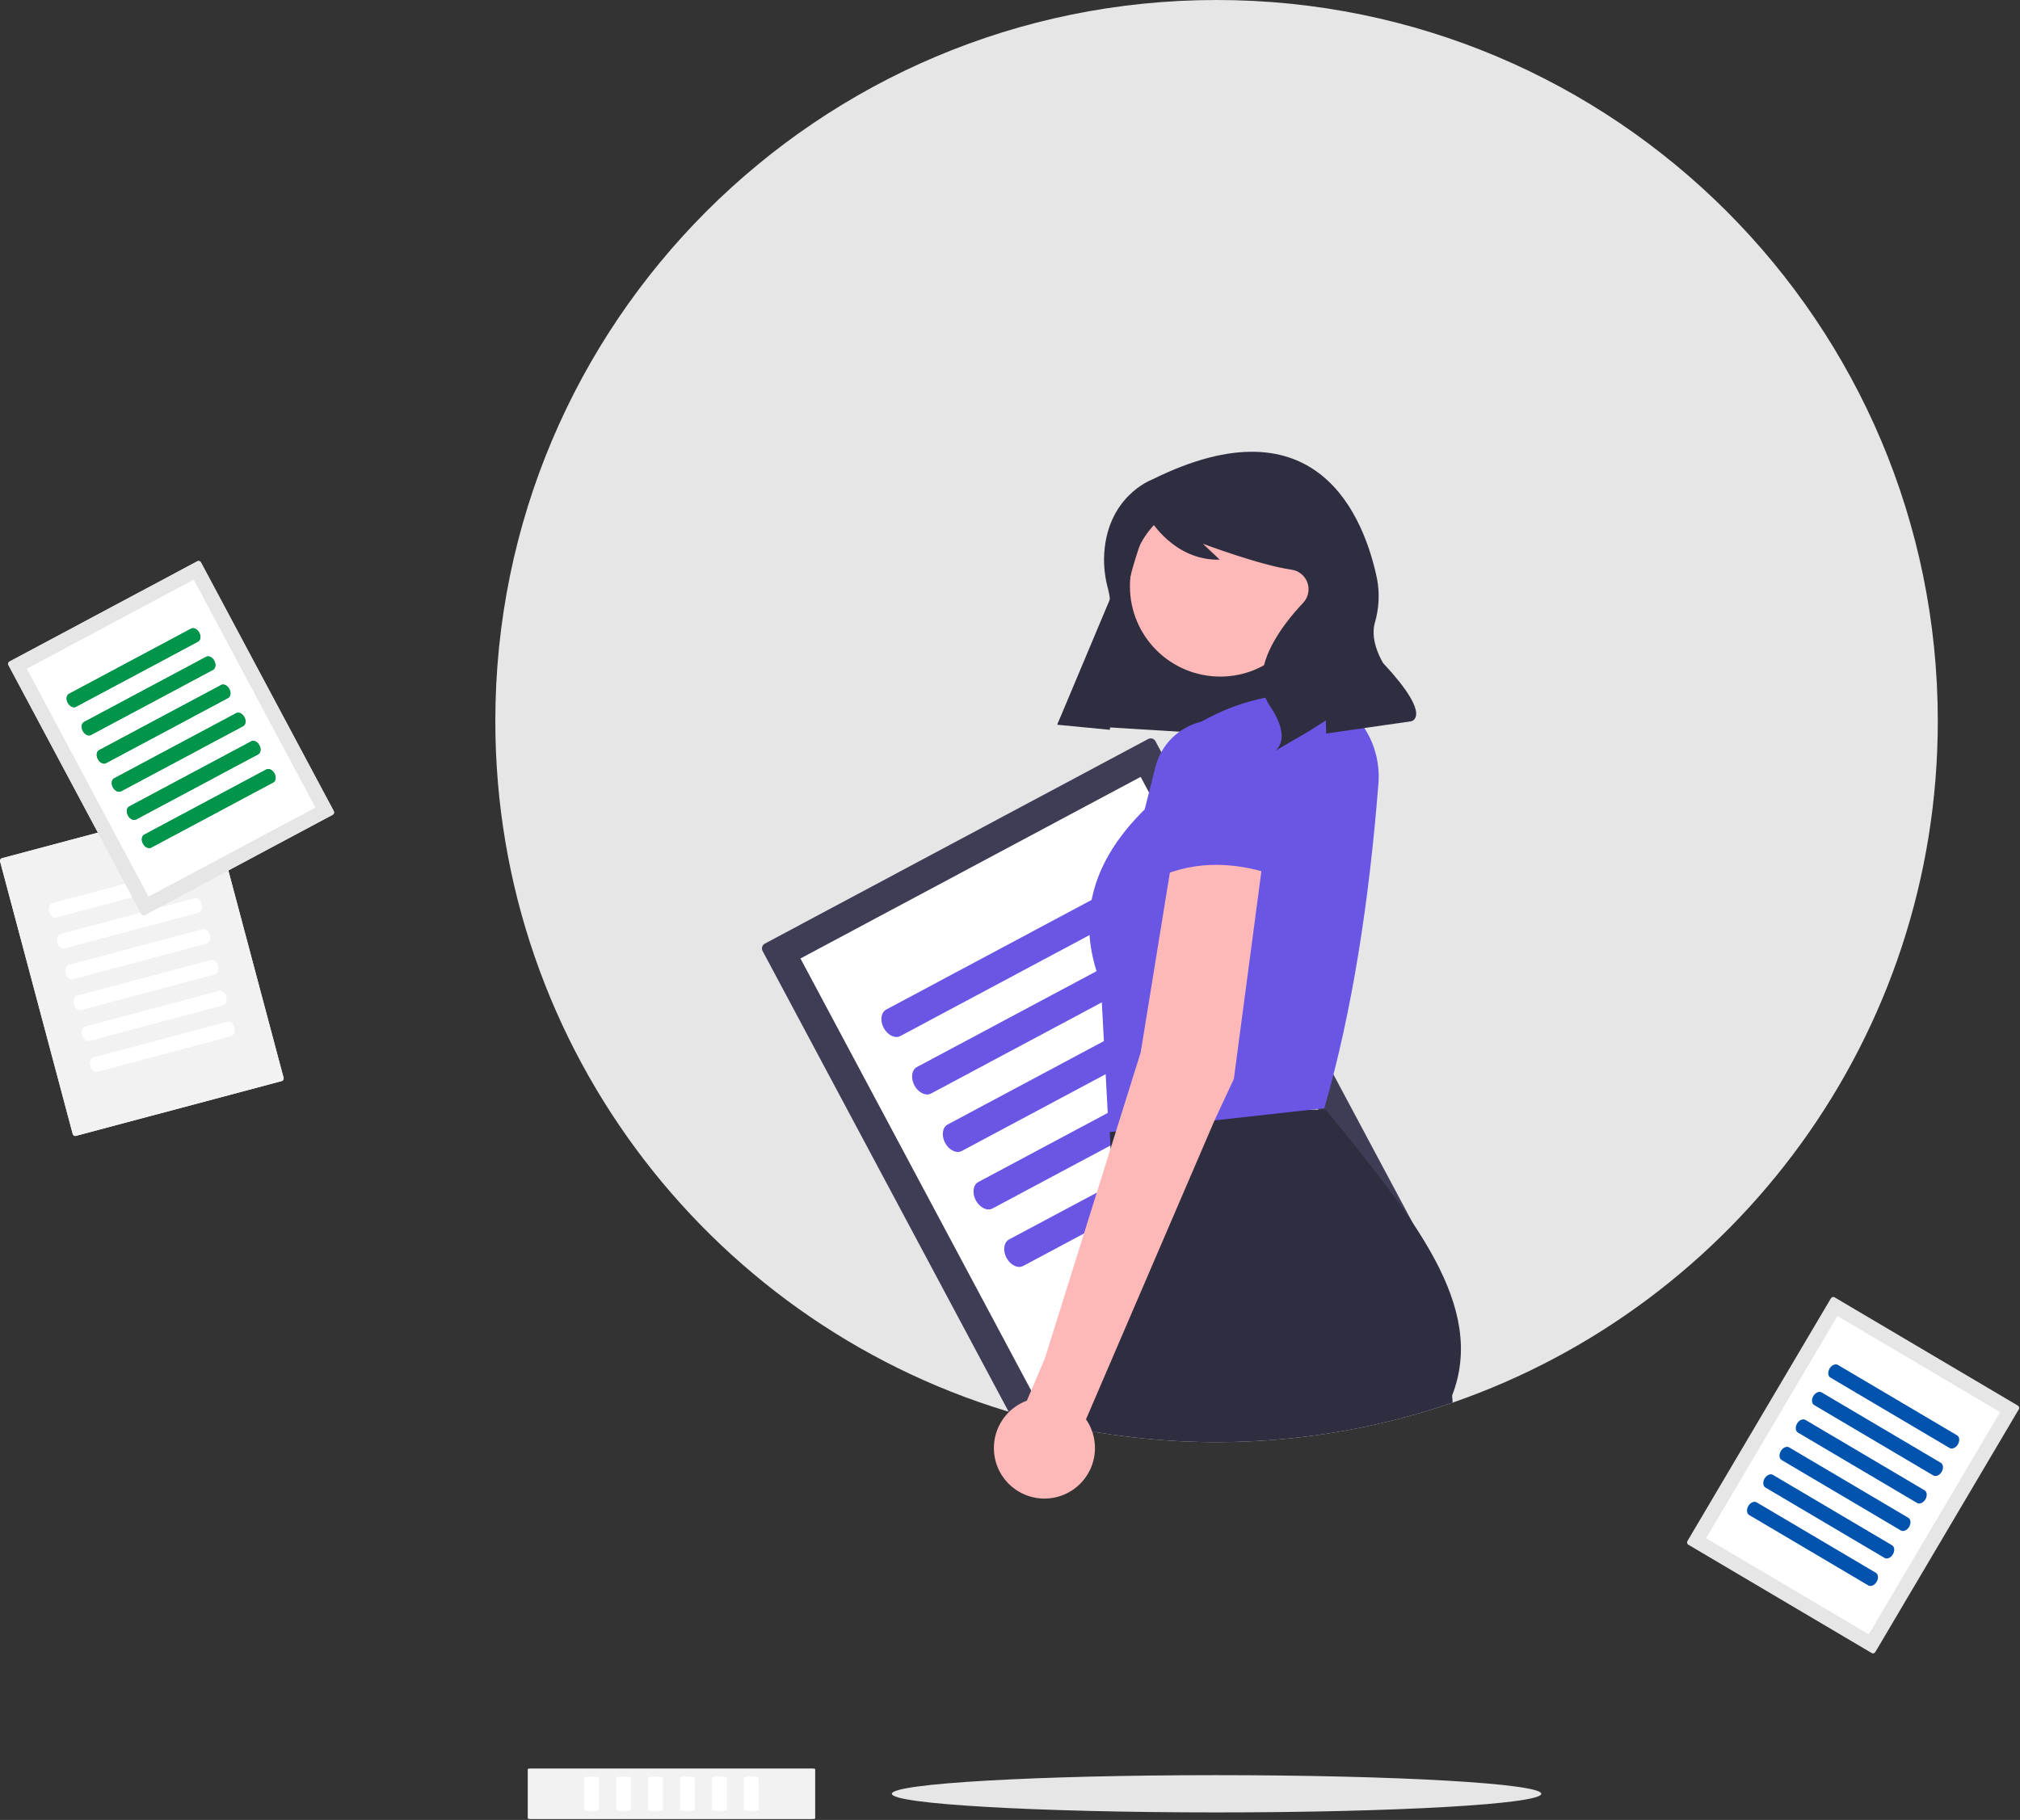<svg width="759" height="684" viewBox="0 0 759 684" fill="none" xmlns="http://www.w3.org/2000/svg">
<rect x="0" y="0" width="759" height="684" fill="#333333" stroke="none"/>
<g clip-path="url(#clip0_149_76)">
<path d="M728.113 271C728.113 389.6 651.933 490.4 545.833 527.14C503.126 541.845 457.435 545.714 412.863 538.4C408.633 537.71 404.433 536.917 400.263 536.02C394.613 534.82 389.03 533.44 383.513 531.88C269.603 499.82 186.113 395.16 186.113 271C186.113 121.33 307.443 0 457.113 0C606.783 0 728.113 121.33 728.113 271Z" fill="#E6E6E6"/>
<path d="M287.376 354.643C286.899 354.898 286.543 355.332 286.385 355.85C286.228 356.368 286.283 356.927 286.537 357.404L388.426 548.244C388.681 548.721 389.115 549.077 389.633 549.235C390.151 549.392 390.71 549.337 391.187 549.083L535.217 472.186C535.694 471.931 536.051 471.496 536.208 470.979C536.365 470.461 536.311 469.902 536.056 469.424L434.168 278.585C433.912 278.108 433.478 277.751 432.96 277.594C432.443 277.437 431.884 277.491 431.406 277.746L287.376 354.643Z" fill="#3F3D56"/>
<path d="M300.764 360.219L394.003 534.854L521.829 466.609L428.591 291.973L300.764 360.219ZM292.664 364.543L292.682 364.534L292.662 364.544L292.664 364.543Z" fill="white"/>
<path d="M332.994 379.419C331.008 380.479 330.585 383.574 332.05 386.317C333.515 389.06 336.321 390.431 338.307 389.371L431.927 339.388C433.913 338.327 434.335 335.232 432.871 332.489C431.406 329.746 428.599 328.375 426.613 329.436L332.994 379.419Z" fill="#6956E5"/>
<path d="M344.528 401.023C342.543 402.083 342.12 405.178 343.584 407.922C345.049 410.665 347.856 412.035 349.842 410.975L443.461 360.992C445.447 359.932 445.87 356.837 444.405 354.094C442.941 351.35 440.134 349.98 438.148 351.04L344.528 401.023Z" fill="#6956E5"/>
<path d="M356.063 422.628C354.077 423.688 353.654 426.783 355.119 429.526C356.584 432.269 359.391 433.64 361.377 432.58L454.996 382.596C456.982 381.536 457.404 378.441 455.94 375.698C454.475 372.955 451.668 371.584 449.682 372.644L356.063 422.628Z" fill="#6956E5"/>
<path d="M367.598 444.232C365.612 445.292 365.189 448.387 366.654 451.131C368.118 453.874 370.925 455.244 372.911 454.184L466.53 404.201C468.516 403.141 468.939 400.046 467.474 397.303C466.01 394.559 463.203 393.189 461.217 394.249L367.598 444.232Z" fill="#6956E5"/>
<path d="M379.132 465.837C377.146 466.897 376.724 469.992 378.188 472.735C379.653 475.478 382.46 476.849 384.446 475.789L478.065 425.805C480.051 424.745 480.474 421.65 479.009 418.907C477.544 416.164 474.737 414.793 472.752 415.853L379.132 465.837Z" fill="#6956E5"/>
<path d="M397.312 272.193L482.142 277.373L505.899 206.525L431.494 190.804L397.312 272.193Z" fill="#2F2E41"/>
<path d="M458.491 254.278C477.229 254.278 492.419 239.088 492.419 220.351C492.419 201.613 477.229 186.423 458.491 186.423C439.754 186.423 424.564 201.613 424.564 220.351C424.564 239.088 439.754 254.278 458.491 254.278Z" fill="#FFB8B8"/>
<path d="M545.613 524.5L545.833 527.14C503.126 541.845 457.435 545.714 412.863 538.4L400.263 536.02L412.253 509.43L420.113 492L417.283 431.7L416.983 425.46L416.613 417.5L421.733 417.47L458.133 417.25L492.823 417.03L498.113 417C531.283 457.8 558.653 490.96 545.613 524.5Z" fill="#2F2E41"/>
<path d="M497.613 416.5L416.613 425.5L413.613 369.5C404.107 345.256 410.382 323.616 430.111 304.197L434.121 288.321C435.174 284.154 437.349 280.355 440.41 277.338C443.471 274.321 447.301 272.201 451.483 271.209C464.742 263.605 479.761 259.98 496.613 260.5C503.343 263.128 509.049 267.851 512.889 273.971C516.729 280.091 518.499 287.284 517.937 294.487C514.452 338.496 508.195 379.693 497.613 416.5Z" fill="#6956E5"/>
<path d="M432.826 180.266C432.826 180.266 415.283 186.668 414.832 209.942C414.807 213.859 415.33 217.76 416.386 221.532C417.523 225.809 418.436 235.09 410.786 247.463C405.788 255.493 401.269 263.812 397.253 272.377L417.006 274.283L420.272 241.538C421.856 225.662 425.768 210.106 431.884 195.371L432.011 195.063C432.011 195.063 441.073 210.813 458.297 210.328L451.972 204.35C451.972 204.35 473.544 212.474 485.274 214.105C486.613 214.292 487.875 214.84 488.926 215.69C489.976 216.541 490.774 217.662 491.235 218.933C491.695 220.204 491.8 221.576 491.538 222.902C491.276 224.228 490.657 225.458 489.748 226.458C489.679 226.534 489.609 226.609 489.537 226.685C482.364 234.274 468.086 251.913 477.079 265.203C486.072 278.493 478.794 282.392 478.794 282.392L492.119 274.629L498.166 270.765L498.305 275.686L530.187 271.094C530.187 271.094 538.764 269.622 519.721 249.228C519.721 249.228 514.619 241.243 516.554 234.179C518.156 228.806 518.457 223.129 517.432 217.617C512.648 194.671 495.137 149.276 432.826 180.266Z" fill="#2F2E41"/>
<path d="M457.113 681.157C524.492 681.157 579.113 678.023 579.113 674.157C579.113 670.291 524.492 667.157 457.113 667.157C389.734 667.157 335.113 670.291 335.113 674.157C335.113 678.023 389.734 681.157 457.113 681.157Z" fill="#E6E6E6"/>
<path d="M0.743 322.533C0.486 322.601 0.268 322.769 0.135 322.998C0.002 323.227 -0.034 323.5 0.034 323.757L27.324 426.183C27.392 426.439 27.56 426.658 27.789 426.791C28.019 426.924 28.291 426.96 28.548 426.892L105.851 406.296C106.107 406.227 106.325 406.06 106.458 405.831C106.591 405.601 106.628 405.328 106.56 405.072L79.27 302.645C79.201 302.389 79.034 302.171 78.804 302.038C78.575 301.905 78.302 301.868 78.046 301.936L0.743 322.533Z" fill="#F2F2F2"/>
<path d="M0.743 322.533C0.486 322.601 0.268 322.769 0.135 322.998C0.002 323.227 -0.034 323.5 0.034 323.757L27.324 426.183C27.392 426.439 27.56 426.658 27.789 426.791C28.019 426.924 28.291 426.96 28.548 426.892L105.851 406.296C106.107 406.227 106.325 406.06 106.458 405.831C106.591 405.601 106.628 405.328 106.56 405.072L79.27 302.645C79.201 302.389 79.034 302.171 78.804 302.038C78.575 301.905 78.302 301.868 78.046 301.936L0.743 322.533Z" fill="#F2F2F2"/>
<path d="M19.738 339.449C18.672 339.733 18.125 341.162 18.517 342.634C18.909 344.107 20.095 345.074 21.161 344.79L71.408 331.403C72.474 331.119 73.022 329.689 72.629 328.217C72.237 326.745 71.051 325.777 69.985 326.061L19.738 339.449Z" fill="white"/>
<path d="M19.738 339.449C18.672 339.733 18.125 341.162 18.517 342.634C18.909 344.107 20.095 345.074 21.161 344.79L71.408 331.403C72.474 331.119 73.022 329.689 72.629 328.217C72.237 326.745 71.051 325.777 69.985 326.061L19.738 339.449Z" fill="white"/>
<path d="M22.827 351.044C21.762 351.328 21.214 352.758 21.606 354.23C21.999 355.702 23.185 356.67 24.251 356.386L74.498 342.998C75.564 342.714 76.111 341.285 75.719 339.812C75.326 338.34 74.14 337.373 73.075 337.657L22.827 351.044Z" fill="white"/>
<path d="M22.827 351.044C21.762 351.328 21.214 352.758 21.606 354.23C21.999 355.702 23.185 356.67 24.251 356.386L74.498 342.998C75.564 342.714 76.111 341.285 75.719 339.812C75.326 338.34 74.14 337.373 73.075 337.657L22.827 351.044Z" fill="white"/>
<path d="M25.917 362.64C24.851 362.924 24.304 364.353 24.696 365.825C25.088 367.298 26.274 368.265 27.34 367.981L77.587 354.594C78.653 354.31 79.2 352.88 78.808 351.408C78.416 349.936 77.23 348.968 76.164 349.252L25.917 362.64Z" fill="white"/>
<path d="M25.917 362.64C24.851 362.924 24.304 364.353 24.696 365.825C25.088 367.298 26.274 368.265 27.34 367.981L77.587 354.594C78.653 354.31 79.2 352.88 78.808 351.408C78.416 349.936 77.23 348.968 76.164 349.252L25.917 362.64Z" fill="white"/>
<path d="M29.006 374.235C27.941 374.519 27.393 375.948 27.785 377.421C28.178 378.893 29.364 379.861 30.43 379.577L80.677 366.189C81.742 365.905 82.29 364.476 81.898 363.003C81.505 361.531 80.319 360.564 79.253 360.848L29.006 374.235Z" fill="white"/>
<path d="M29.006 374.235C27.941 374.519 27.393 375.948 27.785 377.421C28.178 378.893 29.364 379.861 30.43 379.577L80.677 366.189C81.742 365.905 82.29 364.476 81.898 363.003C81.505 361.531 80.319 360.564 79.253 360.848L29.006 374.235Z" fill="white"/>
<path d="M32.096 385.831C31.03 386.115 30.483 387.544 30.875 389.016C31.267 390.489 32.453 391.456 33.519 391.172L83.766 377.784C84.832 377.5 85.379 376.071 84.987 374.599C84.595 373.127 83.409 372.159 82.343 372.443L32.096 385.831Z" fill="white"/>
<path d="M32.096 385.831C31.03 386.115 30.483 387.544 30.875 389.016C31.267 390.489 32.453 391.456 33.519 391.172L83.766 377.784C84.832 377.5 85.379 376.071 84.987 374.599C84.595 373.127 83.409 372.159 82.343 372.443L32.096 385.831Z" fill="white"/>
<path d="M35.185 397.426C34.119 397.71 33.572 399.139 33.964 400.612C34.356 402.084 35.542 403.052 36.608 402.768L86.856 389.38C87.921 389.096 88.469 387.667 88.076 386.194C87.684 384.722 86.498 383.755 85.432 384.038L35.185 397.426Z" fill="white"/>
<path d="M35.185 397.426C34.119 397.71 33.572 399.139 33.964 400.612C34.356 402.084 35.542 403.052 36.608 402.768L86.856 389.38C87.921 389.096 88.469 387.667 88.076 386.194C87.684 384.722 86.498 383.755 85.432 384.038L35.185 397.426Z" fill="white"/>
<path d="M198.297 683.426C198.297 683.553 198.745 683.657 199.297 683.657H305.297C305.848 683.657 306.297 683.553 306.297 683.426V664.889C306.297 664.761 305.848 664.657 305.297 664.657H199.297C198.745 664.657 198.297 664.761 198.297 664.889V683.426Z" fill="#F2F2F2"/>
<path d="M219.533 680.182C219.533 680.437 220.773 680.645 222.297 680.645C223.82 680.645 225.06 680.438 225.06 680.182V668.133C225.06 667.877 223.82 667.67 222.297 667.67C220.773 667.67 219.533 667.877 219.533 668.133V680.182Z" fill="white"/>
<path d="M231.533 680.182C231.533 680.437 232.773 680.645 234.297 680.645C235.82 680.645 237.06 680.438 237.06 680.182V668.133C237.06 667.877 235.82 667.67 234.297 667.67C232.773 667.67 231.533 667.877 231.533 668.133V680.182Z" fill="white"/>
<path d="M243.533 680.182C243.533 680.437 244.773 680.645 246.297 680.645C247.82 680.645 249.06 680.438 249.06 680.182V668.133C249.06 667.877 247.82 667.67 246.297 667.67C244.773 667.67 243.533 667.877 243.533 668.133V680.182Z" fill="white"/>
<path d="M255.533 680.182C255.533 680.437 256.773 680.645 258.297 680.645C259.82 680.645 261.06 680.438 261.06 680.182V668.133C261.06 667.877 259.82 667.67 258.297 667.67C256.773 667.67 255.533 667.877 255.533 668.133V680.182Z" fill="white"/>
<path d="M267.533 680.182C267.533 680.437 268.773 680.645 270.297 680.645C271.82 680.645 273.06 680.438 273.06 680.182V668.133C273.06 667.877 271.82 667.67 270.297 667.67C268.773 667.67 267.533 667.877 267.533 668.133V680.182Z" fill="white"/>
<path d="M279.533 680.182C279.533 680.437 280.773 680.645 282.297 680.645C283.82 680.645 285.06 680.438 285.06 680.182V668.133C285.06 667.877 283.82 667.67 282.297 667.67C280.773 667.67 279.533 667.877 279.533 668.133V680.182Z" fill="white"/>
<path d="M3.578 248.617C3.344 248.743 3.17 248.955 3.093 249.209C3.016 249.463 3.042 249.737 3.167 249.971L53.09 343.478C53.216 343.712 53.428 343.886 53.682 343.963C53.936 344.041 54.21 344.014 54.444 343.889L125.015 306.211C125.249 306.086 125.424 305.873 125.501 305.62C125.578 305.366 125.551 305.092 125.426 304.858L75.503 211.351C75.378 211.117 75.165 210.942 74.912 210.865C74.658 210.788 74.384 210.815 74.15 210.939L3.578 248.617Z" fill="#E6E6E6"/>
<path d="M3.578 248.617C3.344 248.743 3.17 248.955 3.093 249.209C3.016 249.463 3.042 249.737 3.167 249.971L53.09 343.478C53.216 343.712 53.428 343.886 53.682 343.963C53.936 344.041 54.21 344.014 54.444 343.889L125.015 306.211C125.249 306.086 125.424 305.873 125.501 305.62C125.578 305.366 125.551 305.092 125.426 304.858L75.503 211.351C75.378 211.117 75.165 210.942 74.912 210.865C74.658 210.788 74.384 210.815 74.15 210.939L3.578 248.617Z" fill="#E6E6E6"/>
<path d="M10.138 251.35L55.823 336.917L118.455 303.479L72.77 217.91L10.138 251.35ZM6.169 253.468L6.178 253.464L6.168 253.469L6.169 253.468Z" fill="white"/>
<path d="M10.138 251.35L55.823 336.917L118.455 303.479L72.77 217.91L10.138 251.35ZM6.169 253.468L6.178 253.464L6.168 253.469L6.169 253.468Z" fill="white"/>
<path d="M25.93 260.757C24.957 261.277 24.75 262.793 25.467 264.137C26.185 265.481 27.56 266.153 28.533 265.633L74.405 241.143C75.378 240.623 75.585 239.107 74.868 237.763C74.15 236.419 72.775 235.747 71.802 236.266L25.93 260.757Z" fill="#00954A"/>
<path d="M25.93 260.757C24.957 261.277 24.75 262.793 25.467 264.137C26.185 265.481 27.56 266.153 28.533 265.633L74.405 241.143C75.378 240.623 75.585 239.107 74.868 237.763C74.15 236.419 72.775 235.747 71.802 236.266L25.93 260.757Z" fill="#00954A"/>
<path d="M31.582 271.343C30.609 271.862 30.401 273.379 31.119 274.723C31.837 276.067 33.212 276.739 34.185 276.219L80.057 251.728C81.03 251.209 81.237 249.692 80.519 248.348C79.802 247.004 78.426 246.333 77.453 246.852L31.582 271.343Z" fill="#00954A"/>
<path d="M31.582 271.343C30.609 271.862 30.401 273.379 31.119 274.723C31.837 276.067 33.212 276.739 34.185 276.219L80.057 251.728C81.03 251.209 81.237 249.692 80.519 248.348C79.802 247.004 78.426 246.333 77.453 246.852L31.582 271.343Z" fill="#00954A"/>
<path d="M37.233 281.929C36.26 282.448 36.053 283.965 36.771 285.309C37.488 286.653 38.864 287.325 39.837 286.805L85.708 262.314C86.681 261.795 86.889 260.278 86.171 258.934C85.453 257.59 84.078 256.918 83.105 257.438L37.233 281.929Z" fill="#00954A"/>
<path d="M37.233 281.929C36.26 282.448 36.053 283.965 36.771 285.309C37.488 286.653 38.864 287.325 39.837 286.805L85.708 262.314C86.681 261.795 86.889 260.278 86.171 258.934C85.453 257.59 84.078 256.918 83.105 257.438L37.233 281.929Z" fill="#00954A"/>
<path d="M42.885 292.514C41.912 293.034 41.705 294.55 42.422 295.894C43.14 297.239 44.516 297.91 45.489 297.391L91.36 272.9C92.333 272.38 92.54 270.864 91.823 269.52C91.105 268.176 89.73 267.504 88.757 268.024L42.885 292.514Z" fill="#00954A"/>
<path d="M42.885 292.514C41.912 293.034 41.705 294.55 42.422 295.894C43.14 297.239 44.516 297.91 45.489 297.391L91.36 272.9C92.333 272.38 92.54 270.864 91.823 269.52C91.105 268.176 89.73 267.504 88.757 268.024L42.885 292.514Z" fill="#00954A"/>
<path d="M48.537 303.1C47.564 303.62 47.357 305.136 48.074 306.48C48.792 307.824 50.167 308.496 51.14 307.976L97.012 283.486C97.985 282.966 98.192 281.45 97.474 280.106C96.757 278.762 95.381 278.09 94.408 278.609L48.537 303.1Z" fill="#00954A"/>
<path d="M48.537 303.1C47.564 303.62 47.357 305.136 48.074 306.48C48.792 307.824 50.167 308.496 51.14 307.976L97.012 283.486C97.985 282.966 98.192 281.45 97.474 280.106C96.757 278.762 95.381 278.09 94.408 278.609L48.537 303.1Z" fill="#00954A"/>
<path d="M54.188 313.686C53.215 314.205 53.008 315.722 53.726 317.066C54.444 318.41 55.819 319.082 56.792 318.562L102.664 294.071C103.637 293.552 103.844 292.035 103.126 290.691C102.408 289.347 101.033 288.676 100.06 289.195L54.188 313.686Z" fill="#00954A"/>
<path d="M54.188 313.686C53.215 314.205 53.008 315.722 53.726 317.066C54.444 318.41 55.819 319.082 56.792 318.562L102.664 294.071C103.637 293.552 103.844 292.035 103.126 290.691C102.408 289.347 101.033 288.676 100.06 289.195L54.188 313.686Z" fill="#00954A"/>
<path d="M689.333 487.575C689.104 487.44 688.832 487.402 688.575 487.468C688.318 487.534 688.098 487.699 687.963 487.927L634.035 579.184C633.901 579.412 633.862 579.685 633.928 579.942C633.994 580.198 634.159 580.418 634.388 580.554L703.261 621.254C703.489 621.388 703.762 621.427 704.018 621.361C704.275 621.295 704.495 621.13 704.63 620.902L758.558 529.645C758.693 529.416 758.731 529.144 758.665 528.887C758.599 528.63 758.434 528.41 758.206 528.275L689.333 487.575Z" fill="#E6E6E6"/>
<path d="M690.409 494.599L641.061 578.108L702.185 614.229L751.534 530.72L690.409 494.599ZM686.536 492.31L686.544 492.315L686.535 492.31L686.536 492.31Z" fill="white"/>
<path d="M690.582 512.98C689.632 512.419 688.229 513.03 687.454 514.342C686.679 515.654 686.82 517.178 687.769 517.739L732.537 544.194C733.486 544.755 734.89 544.144 735.665 542.832C736.44 541.52 736.299 539.996 735.349 539.435L690.582 512.98Z" fill="#0153AD"/>
<path d="M684.477 523.311C683.527 522.75 682.124 523.361 681.349 524.673C680.573 525.985 680.715 527.509 681.664 528.07L726.432 554.525C727.381 555.086 728.785 554.475 729.56 553.163C730.335 551.851 730.194 550.327 729.244 549.766L684.477 523.311Z" fill="#0153AD"/>
<path d="M678.372 533.642C677.422 533.081 676.019 533.692 675.244 535.004C674.468 536.316 674.61 537.84 675.559 538.401L720.327 564.856C721.276 565.417 722.68 564.806 723.455 563.494C724.23 562.182 724.089 560.658 723.139 560.097L678.372 533.642Z" fill="#0153AD"/>
<path d="M672.267 543.973C671.317 543.412 669.914 544.023 669.139 545.335C668.363 546.646 668.505 548.171 669.454 548.732L714.222 575.187C715.171 575.748 716.575 575.136 717.35 573.825C718.125 572.513 717.984 570.989 717.034 570.428L672.267 543.973Z" fill="#0153AD"/>
<path d="M666.162 554.304C665.212 553.742 663.809 554.354 663.034 555.666C662.258 556.977 662.4 558.501 663.349 559.063L708.117 585.518C709.066 586.079 710.47 585.467 711.245 584.156C712.02 582.844 711.879 581.32 710.929 580.759L666.162 554.304Z" fill="#0153AD"/>
<path d="M660.057 564.635C659.107 564.074 657.704 564.685 656.929 565.997C656.153 567.308 656.295 568.833 657.244 569.394L702.012 595.849C702.961 596.41 704.364 595.798 705.14 594.487C705.915 593.175 705.774 591.651 704.824 591.09L660.057 564.635Z" fill="#0153AD"/>
<path d="M440.613 321.5L439.573 327.94L428.613 395.5L421.733 417.47L419.313 425.2L417.283 431.7L392.613 510.5L385.844 526.403C382.13 527.776 378.939 530.276 376.715 533.553C374.492 536.83 373.348 540.719 373.444 544.678C373.54 548.637 374.871 552.466 377.25 555.632C379.63 558.797 382.939 561.139 386.715 562.331C390.491 563.523 394.545 563.506 398.311 562.281C402.076 561.055 405.365 558.684 407.716 555.498C410.068 552.312 411.365 548.471 411.426 544.512C411.487 540.552 410.31 536.673 408.058 533.416L456.343 421.09L458.133 417.25L463.613 405.5L473.963 327.41L474.613 322.5L440.613 321.5Z" fill="#FFB8B8"/>
<path d="M480.613 329.5C464.897 323.853 449.821 323.252 435.613 329.5L440.25 289.305C440.08 284.285 441.887 279.4 445.281 275.698C448.676 271.997 453.387 269.775 458.403 269.511C463.48 269.244 468.456 271.004 472.235 274.406C476.014 277.807 478.287 282.57 478.555 287.648L478.558 287.714L480.613 329.5Z" fill="#6956E5"/>
</g>
<defs>
<clipPath id="clip0_149_76">
<rect width="758.697" height="683.657" fill="white"/>
</clipPath>
</defs>
</svg>
